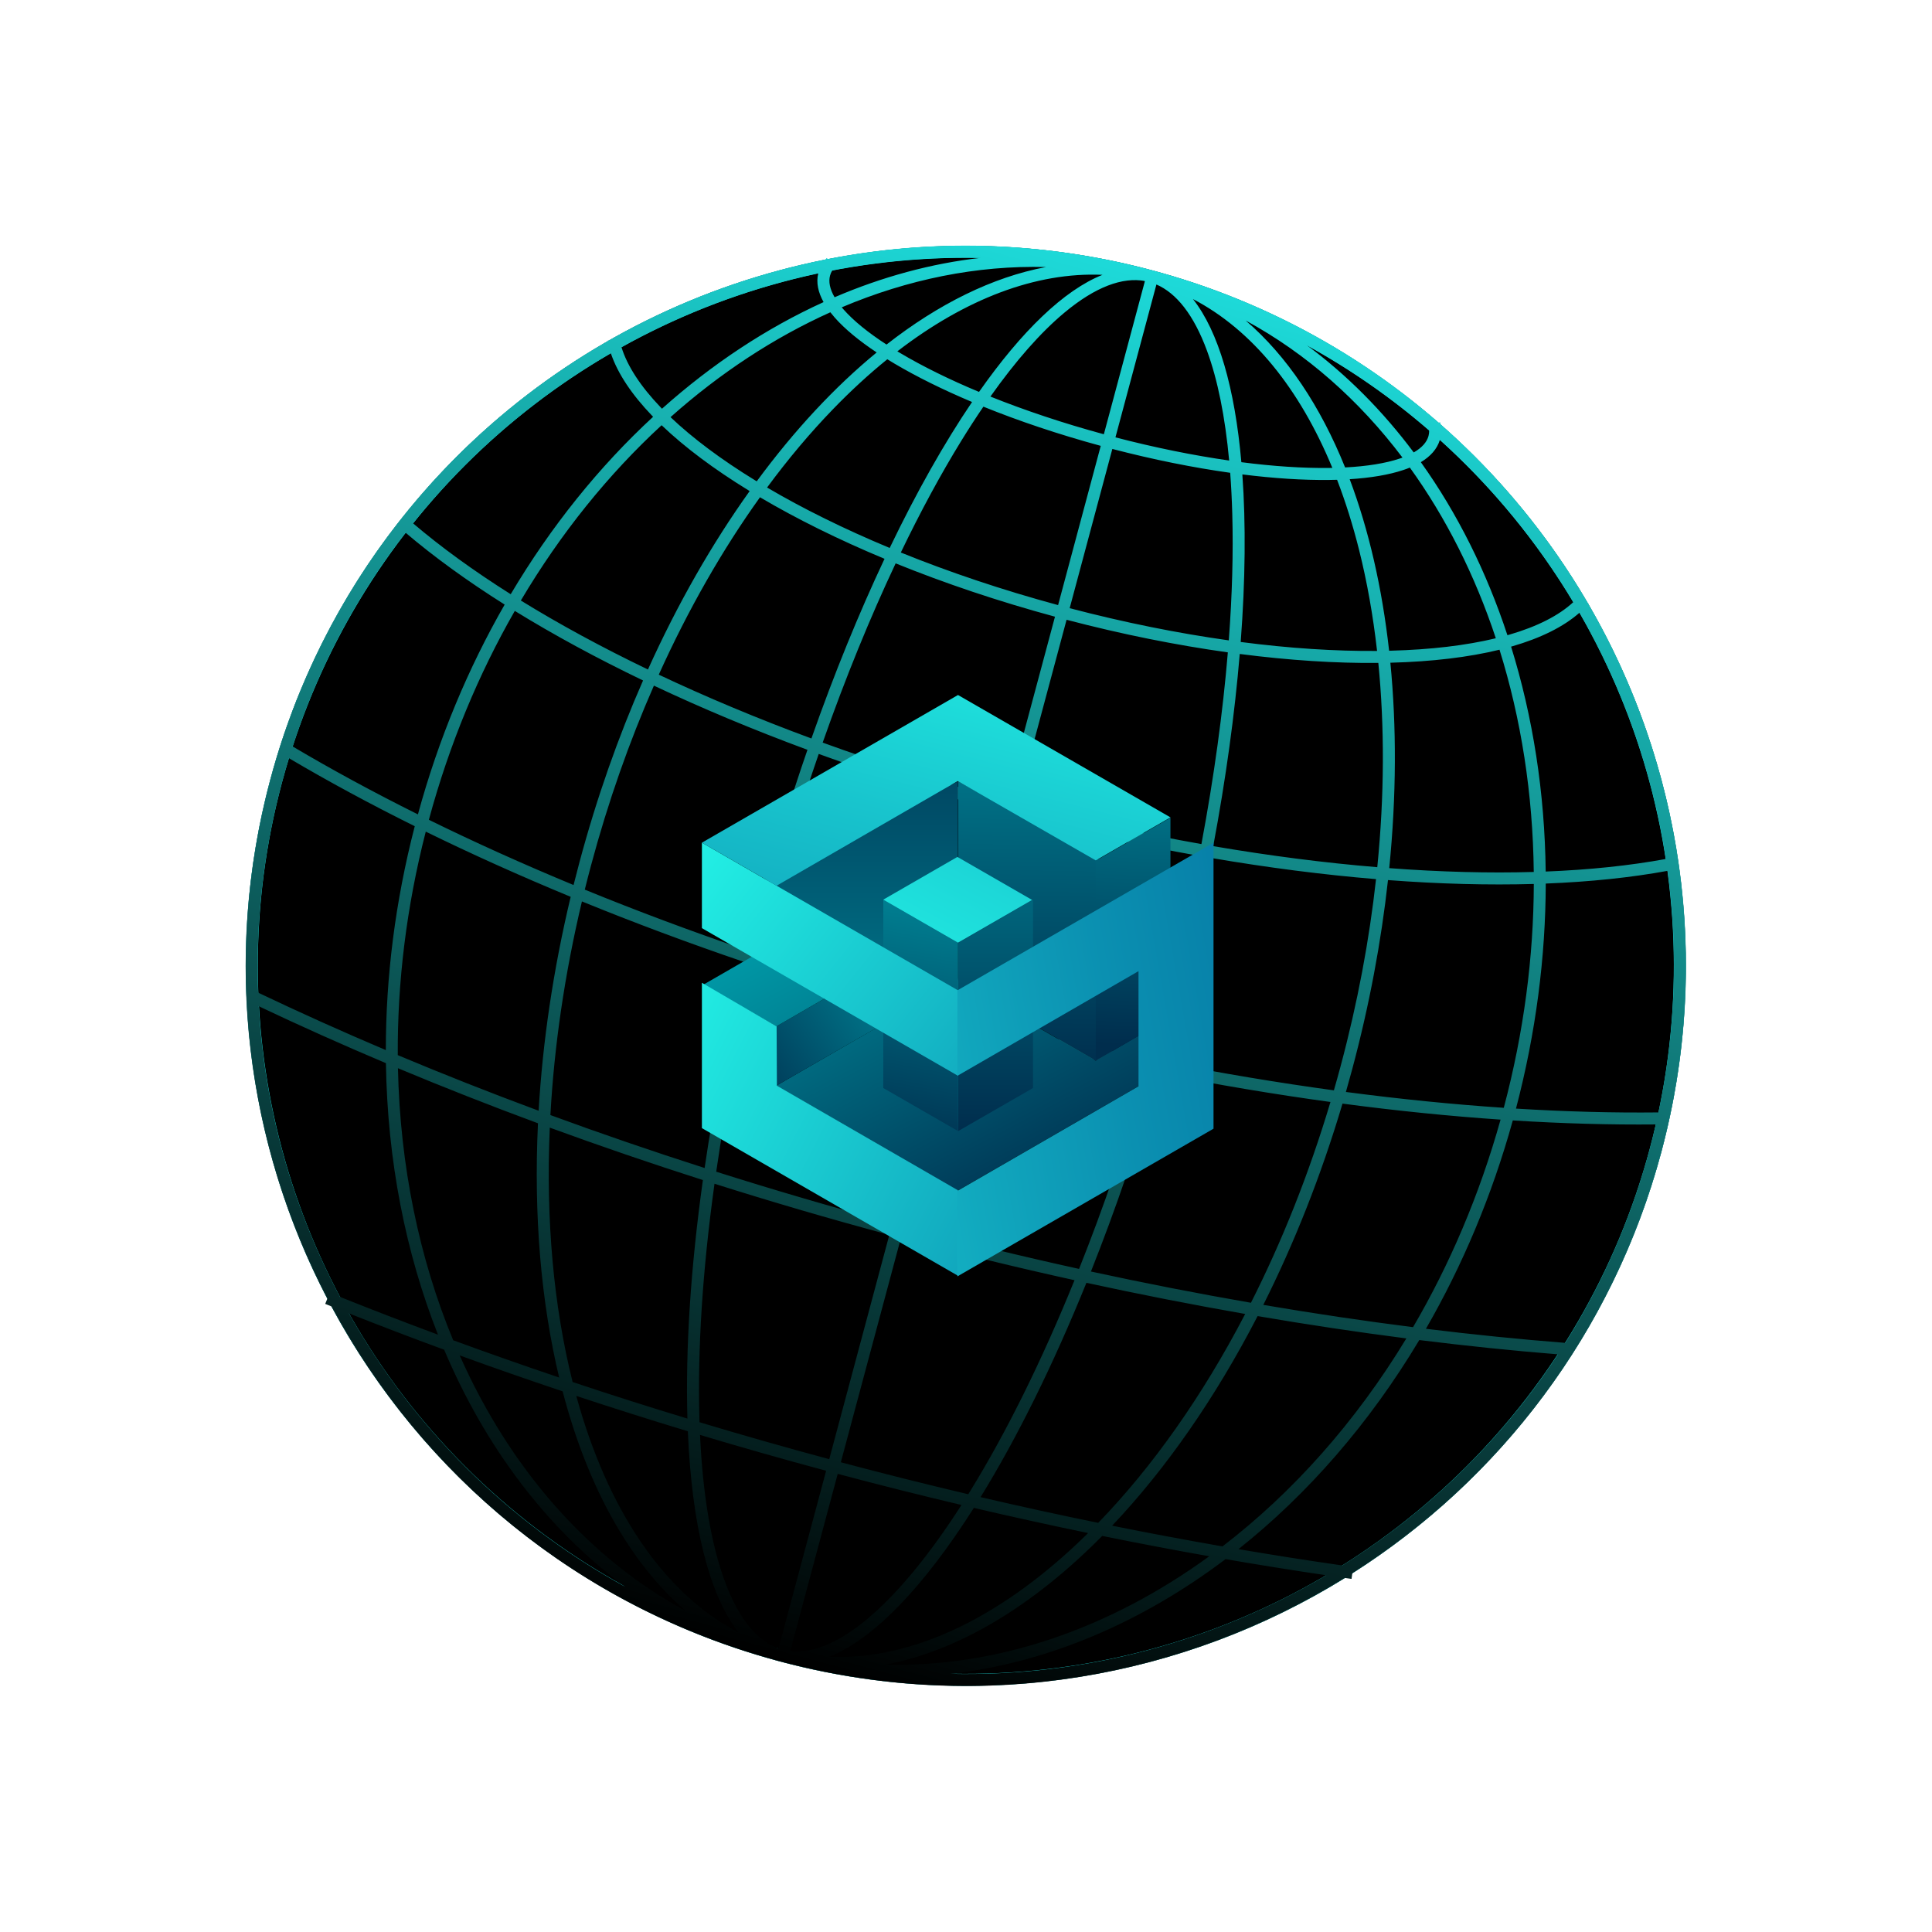<svg width="161" height="161" viewBox="0 0 161 161" fill="none" xmlns="http://www.w3.org/2000/svg">
<g filter="url(#filter0_d_9613_23313)">
<circle cx="80.485" cy="80.485" r="60" transform="rotate(15 80.485 80.485)" fill="black"/>
<circle cx="80.485" cy="80.485" r="59.5" transform="rotate(15 80.485 80.485)" stroke="#1DDAD9"/>
</g>
<path fill-rule="evenodd" clip-rule="evenodd" d="M95.859 88.268C96.182 87.142 96.497 86.005 96.805 84.857C98.043 80.237 99.084 75.704 99.93 71.323C94.934 70.438 89.773 69.304 84.522 67.915L80.058 84.574C85.407 85.994 90.688 87.224 95.859 88.268ZM95.58 89.231C90.414 88.187 85.14 86.958 79.8 85.54L75.336 102.199C80.249 103.505 85.117 104.687 89.922 105.743C91.954 100.645 93.866 95.1 95.58 89.231ZM78.834 85.282L74.37 101.94C69.364 100.594 64.463 99.157 59.685 97.642C60.474 92.211 61.591 86.453 63.04 80.513C68.124 82.221 73.401 83.819 78.834 85.282ZM74.111 102.906C69.147 101.571 64.285 100.147 59.542 98.646C58.539 105.869 58.123 112.49 58.283 118.162C58.286 118.282 58.29 118.401 58.294 118.52C61.845 119.588 65.45 120.615 69.103 121.597L74.111 102.906ZM68.844 122.563C65.294 121.608 61.79 120.612 58.335 119.577C58.566 124.551 59.263 128.679 60.388 131.737C61.555 134.912 63.103 136.736 64.877 137.368L68.844 122.563ZM57.284 118.215C57.12 112.432 57.547 105.687 58.575 98.338C54.215 96.944 49.957 95.484 45.815 93.969C45.477 101.693 46.145 108.882 47.707 115.121C47.711 115.138 47.715 115.154 47.719 115.17C50.86 116.217 54.049 117.233 57.284 118.215ZM48.022 116.325C51.077 117.337 54.178 118.32 57.321 119.271C57.644 126.994 59.064 132.889 61.558 136.048C55.303 132.788 50.621 125.802 48.022 116.325ZM46.597 114.794C45.089 108.5 44.467 101.306 44.831 93.607C40.827 92.127 36.934 90.594 33.162 89.018C33.337 97.173 34.944 104.883 37.766 111.689C40.663 112.751 43.607 113.786 46.597 114.794ZM38.308 112.952C41.124 113.975 43.984 114.974 46.886 115.946C48.949 123.833 52.445 130.214 57.168 134.264C48.935 129.799 42.453 122.28 38.308 112.952ZM36.499 111.222C33.794 104.378 32.284 96.689 32.16 88.597C28.508 87.055 24.972 85.471 21.565 83.853C22.053 92.415 24.411 100.665 28.332 108.074C31.008 109.146 33.731 110.196 36.499 111.222ZM29.084 109.45C31.684 110.48 34.328 111.49 37.013 112.478C40.438 120.571 45.569 127.405 52.076 132.211C42.278 126.84 34.395 118.873 29.084 109.45ZM27.279 108.22L27.102 108.657C27.275 108.727 27.448 108.797 27.621 108.867C35.129 122.843 48.129 133.829 64.615 138.348L64.614 138.349L64.776 138.392L64.955 138.441L65.135 138.489L65.58 138.608L65.581 138.605C82.026 142.826 98.662 139.798 112.075 131.496C112.259 131.522 112.443 131.548 112.627 131.574L112.693 131.108C124.926 123.329 134.392 111.121 138.439 96.015C142.745 79.948 140.102 63.656 132.354 50.328L132.379 50.299L132.295 50.227C129.054 44.678 124.928 39.645 120.048 35.36C120.037 35.304 120.025 35.247 120.012 35.19L119.887 35.22C113.277 29.457 105.297 25.061 96.275 22.601C96.202 22.581 96.129 22.56 96.056 22.541L96.015 22.529L95.975 22.519C95.9 22.499 95.826 22.48 95.751 22.461C86.703 20.079 77.59 19.897 68.98 21.585L68.893 21.503C68.855 21.543 68.819 21.583 68.784 21.624C62.42 22.894 56.334 25.187 50.756 28.368L50.625 28.393L50.634 28.438C37.264 36.107 26.834 48.893 22.529 64.957C18.482 80.062 20.575 95.367 27.279 108.22ZM111.855 130.454C118.956 125.998 125.124 120.032 129.827 112.861C126.066 112.558 122.211 112.161 118.275 111.671C114.121 118.617 108.969 124.521 103.204 129.096C106.116 129.591 109.001 130.044 111.855 130.454ZM101.873 128.867C107.721 124.384 112.968 118.51 117.196 111.535C113.143 111.014 109.006 110.395 104.8 109.675C101.266 116.524 97.13 122.444 92.677 127.141C95.768 127.763 98.835 128.338 101.873 128.867ZM91.851 127.994C94.849 128.603 97.824 129.168 100.773 129.689C92.521 135.694 83.151 138.964 73.79 138.717C79.905 137.57 86.122 133.792 91.851 127.994ZM91.517 126.906C91.529 126.894 91.54 126.882 91.552 126.87C96.025 122.247 100.197 116.355 103.766 109.496C99.423 108.738 95.007 107.873 90.534 106.901C87.751 113.779 84.748 119.834 81.714 124.761C85.005 125.528 88.275 126.242 91.517 126.906ZM81.154 125.657C84.35 126.405 87.526 127.103 90.677 127.754C83.689 134.66 76.144 138.37 69.098 138.067C72.837 136.578 77.014 132.183 81.154 125.657ZM80.123 125.415C77.436 129.607 74.768 132.833 72.265 134.92C69.801 136.974 67.648 137.804 65.852 137.595L69.81 122.821C73.267 123.742 76.707 124.606 80.123 125.415ZM80.687 124.521C77.171 123.691 73.629 122.803 70.069 121.856L75.077 103.165C79.949 104.46 84.777 105.633 89.543 106.684C86.8 113.441 83.85 119.383 80.876 124.216C80.813 124.318 80.75 124.42 80.687 124.521ZM102.131 129.927C104.952 130.414 107.748 130.862 110.517 131.27C101.202 136.777 90.388 139.735 79.213 139.485C87.254 138.578 95.117 135.225 102.131 129.927ZM62.089 80.191C60.638 86.128 59.516 91.89 58.719 97.334C54.325 95.927 50.037 94.453 45.867 92.923C46.182 87.213 47.043 81.224 48.494 75.119C52.837 76.891 57.379 78.588 62.089 80.191ZM47.557 74.735C46.098 80.836 45.221 86.832 44.886 92.561C40.856 91.066 36.939 89.519 33.148 87.928C33.113 81.889 33.861 75.619 35.48 69.303C39.295 71.171 43.331 72.988 47.557 74.735ZM34.563 68.851C32.929 75.16 32.152 81.44 32.152 87.508C28.481 85.951 24.93 84.352 21.511 82.72C21.295 76.962 21.925 71.073 23.495 65.215C23.678 64.532 23.873 63.855 24.078 63.183C27.341 65.11 30.845 67.005 34.563 68.851ZM105.275 108.741C109.511 109.462 113.676 110.08 117.754 110.598C120.804 105.385 123.29 99.581 125.047 93.302C120.809 93.013 116.407 92.569 111.875 91.968C110.088 97.981 107.85 103.612 105.275 108.741ZM118.827 110.732C122.786 111.219 126.662 111.61 130.44 111.906C133.506 107.027 135.904 101.613 137.474 95.756C137.657 95.072 137.827 94.388 137.985 93.703C134.195 93.74 130.211 93.629 126.067 93.369C124.327 99.649 121.86 105.477 118.827 110.732ZM90.912 105.96C95.42 106.937 99.869 107.805 104.245 108.564C106.827 103.462 109.076 97.844 110.872 91.832C106.225 91.196 101.444 90.395 96.564 89.428C94.853 95.296 92.944 100.847 90.912 105.96ZM79.092 84.316L83.556 67.657C78.214 66.216 73.082 64.591 68.227 62.828C66.77 67.046 65.405 71.492 64.167 76.112C63.859 77.26 63.564 78.402 63.281 79.539C68.368 81.25 73.651 82.851 79.092 84.316ZM62.33 79.217C62.609 78.101 62.899 76.98 63.201 75.853C64.446 71.207 65.82 66.732 67.288 62.484C62.754 60.809 58.469 59.014 54.492 57.136C52.444 61.799 50.673 66.817 49.253 72.116C49.072 72.79 48.899 73.464 48.732 74.136C53.074 75.911 57.616 77.611 62.33 79.217ZM47.797 73.752C43.574 72.004 39.546 70.185 35.739 68.316C37.446 62.004 39.889 56.162 42.9 50.909C46.123 52.894 49.704 54.839 53.588 56.706C51.514 61.426 49.722 66.503 48.287 71.857C48.117 72.489 47.954 73.121 47.797 73.752ZM34.826 67.865C36.553 61.541 39.017 55.673 42.055 50.382C38.929 48.41 36.158 46.401 33.795 44.39C29.751 49.617 26.532 55.603 24.387 62.204C27.632 64.127 31.121 66.02 34.826 67.865ZM111.157 90.862C106.51 90.228 101.727 89.43 96.843 88.464C97.16 87.359 97.469 86.242 97.771 85.116C99.016 80.469 100.064 75.907 100.916 71.494C105.679 72.31 110.286 72.897 114.669 73.261C114.11 78.322 113.135 83.554 111.716 88.853C111.535 89.527 111.349 90.197 111.157 90.862ZM125.315 92.318C121.086 92.034 116.689 91.594 112.158 90.997C112.338 90.372 112.512 89.744 112.682 89.111C114.116 83.757 115.102 78.464 115.666 73.34C119.963 73.665 124.035 73.771 127.818 73.663C127.799 79.718 126.994 85.998 125.315 92.318ZM138.207 92.701C134.434 92.743 130.465 92.638 126.332 92.383C127.998 86.044 128.798 79.73 128.813 73.63C132.508 73.485 135.913 73.131 138.966 72.57C139.855 79.118 139.65 85.911 138.207 92.701ZM101.103 70.512C105.843 71.323 110.422 71.906 114.773 72.266C115.372 66.281 115.385 60.549 114.861 55.244C111.332 55.278 107.442 55.032 103.312 54.497C102.895 59.487 102.16 64.872 101.103 70.512ZM115.77 72.345C120.035 72.666 124.071 72.771 127.814 72.663C127.741 66.137 126.753 59.886 124.959 54.142C122.381 54.773 119.329 55.135 115.927 55.225L115.864 55.226C116.387 60.573 116.37 66.337 115.77 72.345ZM128.808 72.629C132.46 72.485 135.819 72.134 138.823 71.58C137.709 64.305 135.242 57.351 131.623 51.061C130.268 52.254 128.362 53.178 126.048 53.851C126.007 53.863 125.965 53.875 125.924 53.887C127.735 59.712 128.731 66.039 128.808 72.629ZM84.781 66.949C90.012 68.333 95.15 69.461 100.118 70.34C101.174 64.706 101.907 59.334 102.32 54.364C98.039 53.767 93.516 52.864 88.881 51.648L84.781 66.949ZM87.915 51.391L83.815 66.691C78.492 65.255 73.383 63.637 68.556 61.884C70.458 56.477 72.51 51.458 74.637 46.947C78.724 48.603 83.189 50.11 87.915 51.391ZM73.711 46.567C71.577 51.097 69.521 56.127 67.618 61.54C63.105 59.872 58.847 58.087 54.898 56.222C57.372 50.742 60.226 45.771 63.332 41.439C66.372 43.233 69.865 44.965 73.711 46.567ZM62.472 40.922C59.347 45.291 56.48 50.291 53.995 55.792C50.141 53.938 46.592 52.01 43.403 50.044C46.729 44.431 50.709 39.512 55.134 35.435C57.051 37.27 59.511 39.107 62.411 40.885L62.472 40.922ZM54.426 34.732C49.946 38.87 45.92 43.851 42.559 49.518C39.47 47.568 36.738 45.585 34.414 43.604C39.015 37.864 44.625 33.075 50.902 29.438C51.48 31.147 52.667 32.898 54.332 34.635C54.363 34.667 54.395 34.7 54.426 34.732ZM89.14 50.682C93.718 51.883 98.18 52.774 102.399 53.365C102.684 49.58 102.78 46.039 102.689 42.807C102.656 41.627 102.598 40.49 102.516 39.4C99.446 38.97 96.127 38.307 92.695 37.413L89.14 50.682ZM114.756 54.245C111.288 54.273 107.46 54.028 103.392 53.499C103.782 48.353 103.826 43.645 103.529 39.535C106.165 39.866 108.599 40.02 110.738 39.996C110.969 39.993 111.198 39.989 111.423 39.982C112.129 41.817 112.743 43.776 113.262 45.847C113.923 48.487 114.423 51.297 114.756 54.245ZM124.652 53.188C122.176 53.787 119.224 54.137 115.901 54.225L115.76 54.229C115.176 48.987 114.067 44.165 112.474 39.933C114.227 39.823 115.741 39.57 116.944 39.167C117.132 39.105 117.313 39.038 117.489 38.966C120.499 43.142 122.915 47.944 124.652 53.188ZM131.106 50.18C129.902 51.297 128.102 52.213 125.769 52.891C125.719 52.905 125.669 52.92 125.619 52.934C123.871 47.63 121.44 42.762 118.403 38.514C119.194 38.039 119.762 37.427 119.991 36.649C124.367 40.6 128.107 45.17 131.106 50.18ZM51.79 28.934C52.275 30.501 53.376 32.192 55.054 33.943C55.091 33.982 55.129 34.02 55.166 34.059C59.333 30.338 63.875 27.337 68.63 25.175C68.184 24.37 67.998 23.556 68.189 22.769C62.421 24.002 56.895 26.092 51.79 28.934ZM63.061 40.11L62.933 40.033C60.101 38.296 57.721 36.517 55.877 34.762C60.004 31.087 64.499 28.137 69.196 26.024C69.313 26.175 69.437 26.324 69.568 26.473C70.409 27.423 71.594 28.399 73.056 29.371C69.56 32.24 66.188 35.861 63.061 40.11ZM74.141 45.663C70.352 44.087 66.913 42.386 63.923 40.627C65.685 38.239 67.524 36.055 69.417 34.099C70.901 32.565 72.413 31.175 73.942 29.938C74.134 30.057 74.33 30.175 74.529 30.294C76.37 31.384 78.555 32.468 81.005 33.5C78.692 36.912 76.377 41.011 74.141 45.663ZM75.068 46.043C76.714 42.622 78.401 39.508 80.096 36.753C80.715 35.748 81.333 34.792 81.95 33.889C84.902 35.084 88.204 36.197 91.729 37.155L88.174 50.425C83.504 49.16 79.098 47.673 75.068 46.043ZM110.726 38.996C110.828 38.995 110.929 38.993 111.029 38.991C108.303 32.387 104.349 27.496 99.415 24.923C101.553 27.633 102.903 32.355 103.447 38.516C106.122 38.861 108.582 39.02 110.726 38.996ZM116.627 38.219C116.711 38.191 116.794 38.162 116.873 38.132C113.273 33.364 108.873 29.462 103.811 26.713C107.248 29.664 110.035 33.85 112.092 38.953C113.927 38.858 115.461 38.609 116.627 38.219ZM119.043 36.329C119.082 36.18 119.101 36.023 119.098 35.859C115.988 33.164 112.572 30.776 108.886 28.756C112.242 31.234 115.232 34.252 117.811 37.703C118.515 37.299 118.908 36.829 119.043 36.329ZM69.171 22.965C69.21 22.816 69.272 22.672 69.358 22.531C73.395 21.753 77.543 21.393 81.742 21.486C77.6 21.954 73.505 23.072 69.549 24.77C69.142 24.069 69.037 23.466 69.171 22.965ZM70.317 25.81C71.132 26.731 72.335 27.713 73.877 28.713C78.211 25.322 82.718 23.09 87.172 22.253C81.412 22.101 75.649 23.281 70.145 25.61C70.2 25.676 70.258 25.743 70.317 25.81ZM75.039 29.433C76.885 30.527 79.095 31.619 81.585 32.659C85.138 27.594 88.668 24.179 91.875 22.902C86.314 22.661 80.443 24.92 74.779 29.278C74.865 29.33 74.951 29.381 75.039 29.433ZM82.535 33.047C85.39 34.191 88.58 35.263 91.988 36.189L95.41 23.417C93.558 23.078 91.305 23.883 88.707 26.049C86.728 27.698 84.647 30.06 82.535 33.047ZM96.368 23.708L92.954 36.447C96.269 37.311 99.469 37.953 102.43 38.378C102.095 34.735 101.473 31.649 100.584 29.232C99.477 26.221 98.027 24.425 96.368 23.708Z" fill="url(#paint0_linear_9613_23313)"/>
<path d="M91.317 80.736C95.701 78.289 99.601 76.061 99.601 76.061L79.859 65.112V86.719C80.562 86.477 82.33 85.605 84.534 84.466L91.365 88.415V80.736H91.317Z" fill="url(#paint1_linear_9613_23313)"/>
<path d="M79.832 65.112L60.066 75.261C60.066 75.261 77.338 85.12 79.832 85.944V65.112Z" fill="url(#paint2_linear_9613_23313)"/>
<path d="M91.315 88.391L79.784 81.753L64.693 90.474L79.809 99.218L94.948 90.474V86.259L91.315 88.391Z" fill="url(#paint3_linear_9613_23313)"/>
<path d="M73.606 74.97V90.667L79.831 94.252V78.579L73.606 74.97Z" fill="url(#paint4_linear_9613_23313)"/>
<path d="M79.859 78.579V94.252L86.085 90.667V74.97L79.859 78.579Z" fill="url(#paint5_linear_9613_23313)"/>
<path d="M70.41 82.237L64.693 85.532V90.473L74.019 85.096L70.41 82.237Z" fill="url(#paint6_linear_9613_23313)"/>
<path d="M70.7 82.068L64.692 85.532L58.637 82.043L64.644 78.58L70.7 82.068Z" fill="url(#paint7_linear_9613_23313)"/>
<path d="M58.492 70.223V77.344L79.833 89.65V82.528L58.492 70.223Z" fill="url(#paint8_linear_9613_23313)"/>
<path d="M64.718 85.532L58.492 81.898V94.01L79.833 106.315V99.194L64.742 90.474L64.718 85.532Z" fill="url(#paint9_linear_9613_23313)"/>
<path d="M79.833 57.917L58.492 70.223L64.718 73.808L79.809 65.088L91.315 71.701L97.54 68.115L79.833 57.917Z" fill="url(#paint10_linear_9613_23313)"/>
<path d="M73.606 74.971L79.831 78.556L86.008 74.995L79.782 71.41L73.606 74.971Z" fill="url(#paint11_linear_9613_23313)"/>
<path d="M91.312 71.724V88.39L97.538 84.805V68.139L91.312 71.724Z" fill="url(#paint12_linear_9613_23313)"/>
<path d="M79.785 82.528V89.65L94.876 80.929V90.522L79.785 99.242V106.364L101.126 94.058V70.223L79.785 82.528Z" fill="url(#paint13_linear_9613_23313)"/>
<defs>
<filter id="filter0_d_9613_23313" x="0.471" y="0.471" width="160.029" height="160.029" filterUnits="userSpaceOnUse" color-interpolation-filters="sRGB">
<feFlood flood-opacity="0" result="BackgroundImageFix"/>
<feColorMatrix in="SourceAlpha" type="matrix" values="0 0 0 0 0 0 0 0 0 0 0 0 0 0 0 0 0 0 127 0" result="hardAlpha"/>
<feOffset/>
<feGaussianBlur stdDeviation="10"/>
<feComposite in2="hardAlpha" operator="out"/>
<feColorMatrix type="matrix" values="0 0 0 0 0.106 0 0 0 0 0.82 0 0 0 0 0.831 0 0 0 0.5 0"/>
<feBlend mode="normal" in2="BackgroundImageFix" result="effect1_dropShadow_9613_23313"/>
<feBlend mode="normal" in="SourceGraphic" in2="effect1_dropShadow_9613_23313" result="shape"/>
</filter>
<linearGradient id="paint0_linear_9613_23313" x1="96.014" y1="22.529" x2="64.955" y2="138.441" gradientUnits="userSpaceOnUse">
<stop stop-color="#1DDAD9"/>
<stop offset="1"/>
</linearGradient>
<linearGradient id="paint1_linear_9613_23313" x1="90.061" y1="51.597" x2="89.403" y2="89.359" gradientUnits="userSpaceOnUse">
<stop stop-color="#0098A6"/>
<stop offset="1" stop-color="#002D4D"/>
</linearGradient>
<linearGradient id="paint2_linear_9613_23313" x1="69.95" y1="99.65" x2="69.95" y2="53.419" gradientUnits="userSpaceOnUse">
<stop stop-color="#0098A6"/>
<stop offset="1" stop-color="#002D4D"/>
</linearGradient>
<linearGradient id="paint3_linear_9613_23313" x1="63.789" y1="57.861" x2="86.738" y2="101.528" gradientUnits="userSpaceOnUse">
<stop offset="0.27" stop-color="#0098A6"/>
<stop offset="1" stop-color="#002D4D"/>
</linearGradient>
<linearGradient id="paint4_linear_9613_23313" x1="79.568" y1="69.322" x2="74.532" y2="96.338" gradientUnits="userSpaceOnUse">
<stop stop-color="#0098A6"/>
<stop offset="1" stop-color="#002D4D"/>
</linearGradient>
<linearGradient id="paint5_linear_9613_23313" x1="82.972" y1="57.906" x2="82.972" y2="94.315" gradientUnits="userSpaceOnUse">
<stop stop-color="#0098A6"/>
<stop offset="1" stop-color="#002D4D"/>
</linearGradient>
<linearGradient id="paint6_linear_9613_23313" x1="84.984" y1="74.188" x2="60.703" y2="91.475" gradientUnits="userSpaceOnUse">
<stop offset="0.27" stop-color="#0098A6"/>
<stop offset="1" stop-color="#002D4D"/>
</linearGradient>
<linearGradient id="paint7_linear_9613_23313" x1="55.785" y1="65.929" x2="82.101" y2="113.703" gradientUnits="userSpaceOnUse">
<stop offset="0.27" stop-color="#0098A6"/>
<stop offset="1" stop-color="#002D4D"/>
</linearGradient>
<linearGradient id="paint8_linear_9613_23313" x1="46.574" y1="61.829" x2="115.056" y2="116.725" gradientUnits="userSpaceOnUse">
<stop offset="0.088" stop-color="#26FFED"/>
<stop offset="0.39" stop-color="#18C4CD"/>
<stop offset="0.631" stop-color="#0B90B1"/>
<stop offset="0.869" stop-color="#0370A0"/>
<stop offset="0.994" stop-color="#006499"/>
</linearGradient>
<linearGradient id="paint9_linear_9613_23313" x1="39.789" y1="79.195" x2="122.303" y2="121.084" gradientUnits="userSpaceOnUse">
<stop offset="0.098" stop-color="#26FFED"/>
<stop offset="0.381" stop-color="#18C4CD"/>
<stop offset="0.631" stop-color="#0B90B1"/>
<stop offset="0.869" stop-color="#0370A0"/>
<stop offset="0.993" stop-color="#006499"/>
</linearGradient>
<linearGradient id="paint10_linear_9613_23313" x1="84.276" y1="44.476" x2="64.695" y2="121.715" gradientUnits="userSpaceOnUse">
<stop stop-color="#26FFED"/>
<stop offset="0.315" stop-color="#18C4CD"/>
<stop offset="0.631" stop-color="#0B90B1"/>
<stop offset="0.869" stop-color="#0370A0"/>
<stop offset="1" stop-color="#006499"/>
</linearGradient>
<linearGradient id="paint11_linear_9613_23313" x1="71.226" y1="91.462" x2="116.411" y2="4.686" gradientUnits="userSpaceOnUse">
<stop stop-color="#26FFED"/>
<stop offset="0.315" stop-color="#18C4CD"/>
<stop offset="0.631" stop-color="#0B90B1"/>
<stop offset="0.869" stop-color="#0370A0"/>
<stop offset="1" stop-color="#006499"/>
</linearGradient>
<linearGradient id="paint12_linear_9613_23313" x1="95.276" y1="55.945" x2="94.09" y2="87.073" gradientUnits="userSpaceOnUse">
<stop stop-color="#0098A6"/>
<stop offset="1" stop-color="#002D4D"/>
</linearGradient>
<linearGradient id="paint13_linear_9613_23313" x1="35.463" y1="97.989" x2="127.019" y2="81.846" gradientUnits="userSpaceOnUse">
<stop stop-color="#26FFED"/>
<stop offset="0.315" stop-color="#18C4CD"/>
<stop offset="0.631" stop-color="#0B90B1"/>
<stop offset="0.869" stop-color="#0370A0"/>
<stop offset="1" stop-color="#006499"/>
</linearGradient>
</defs>
</svg>
